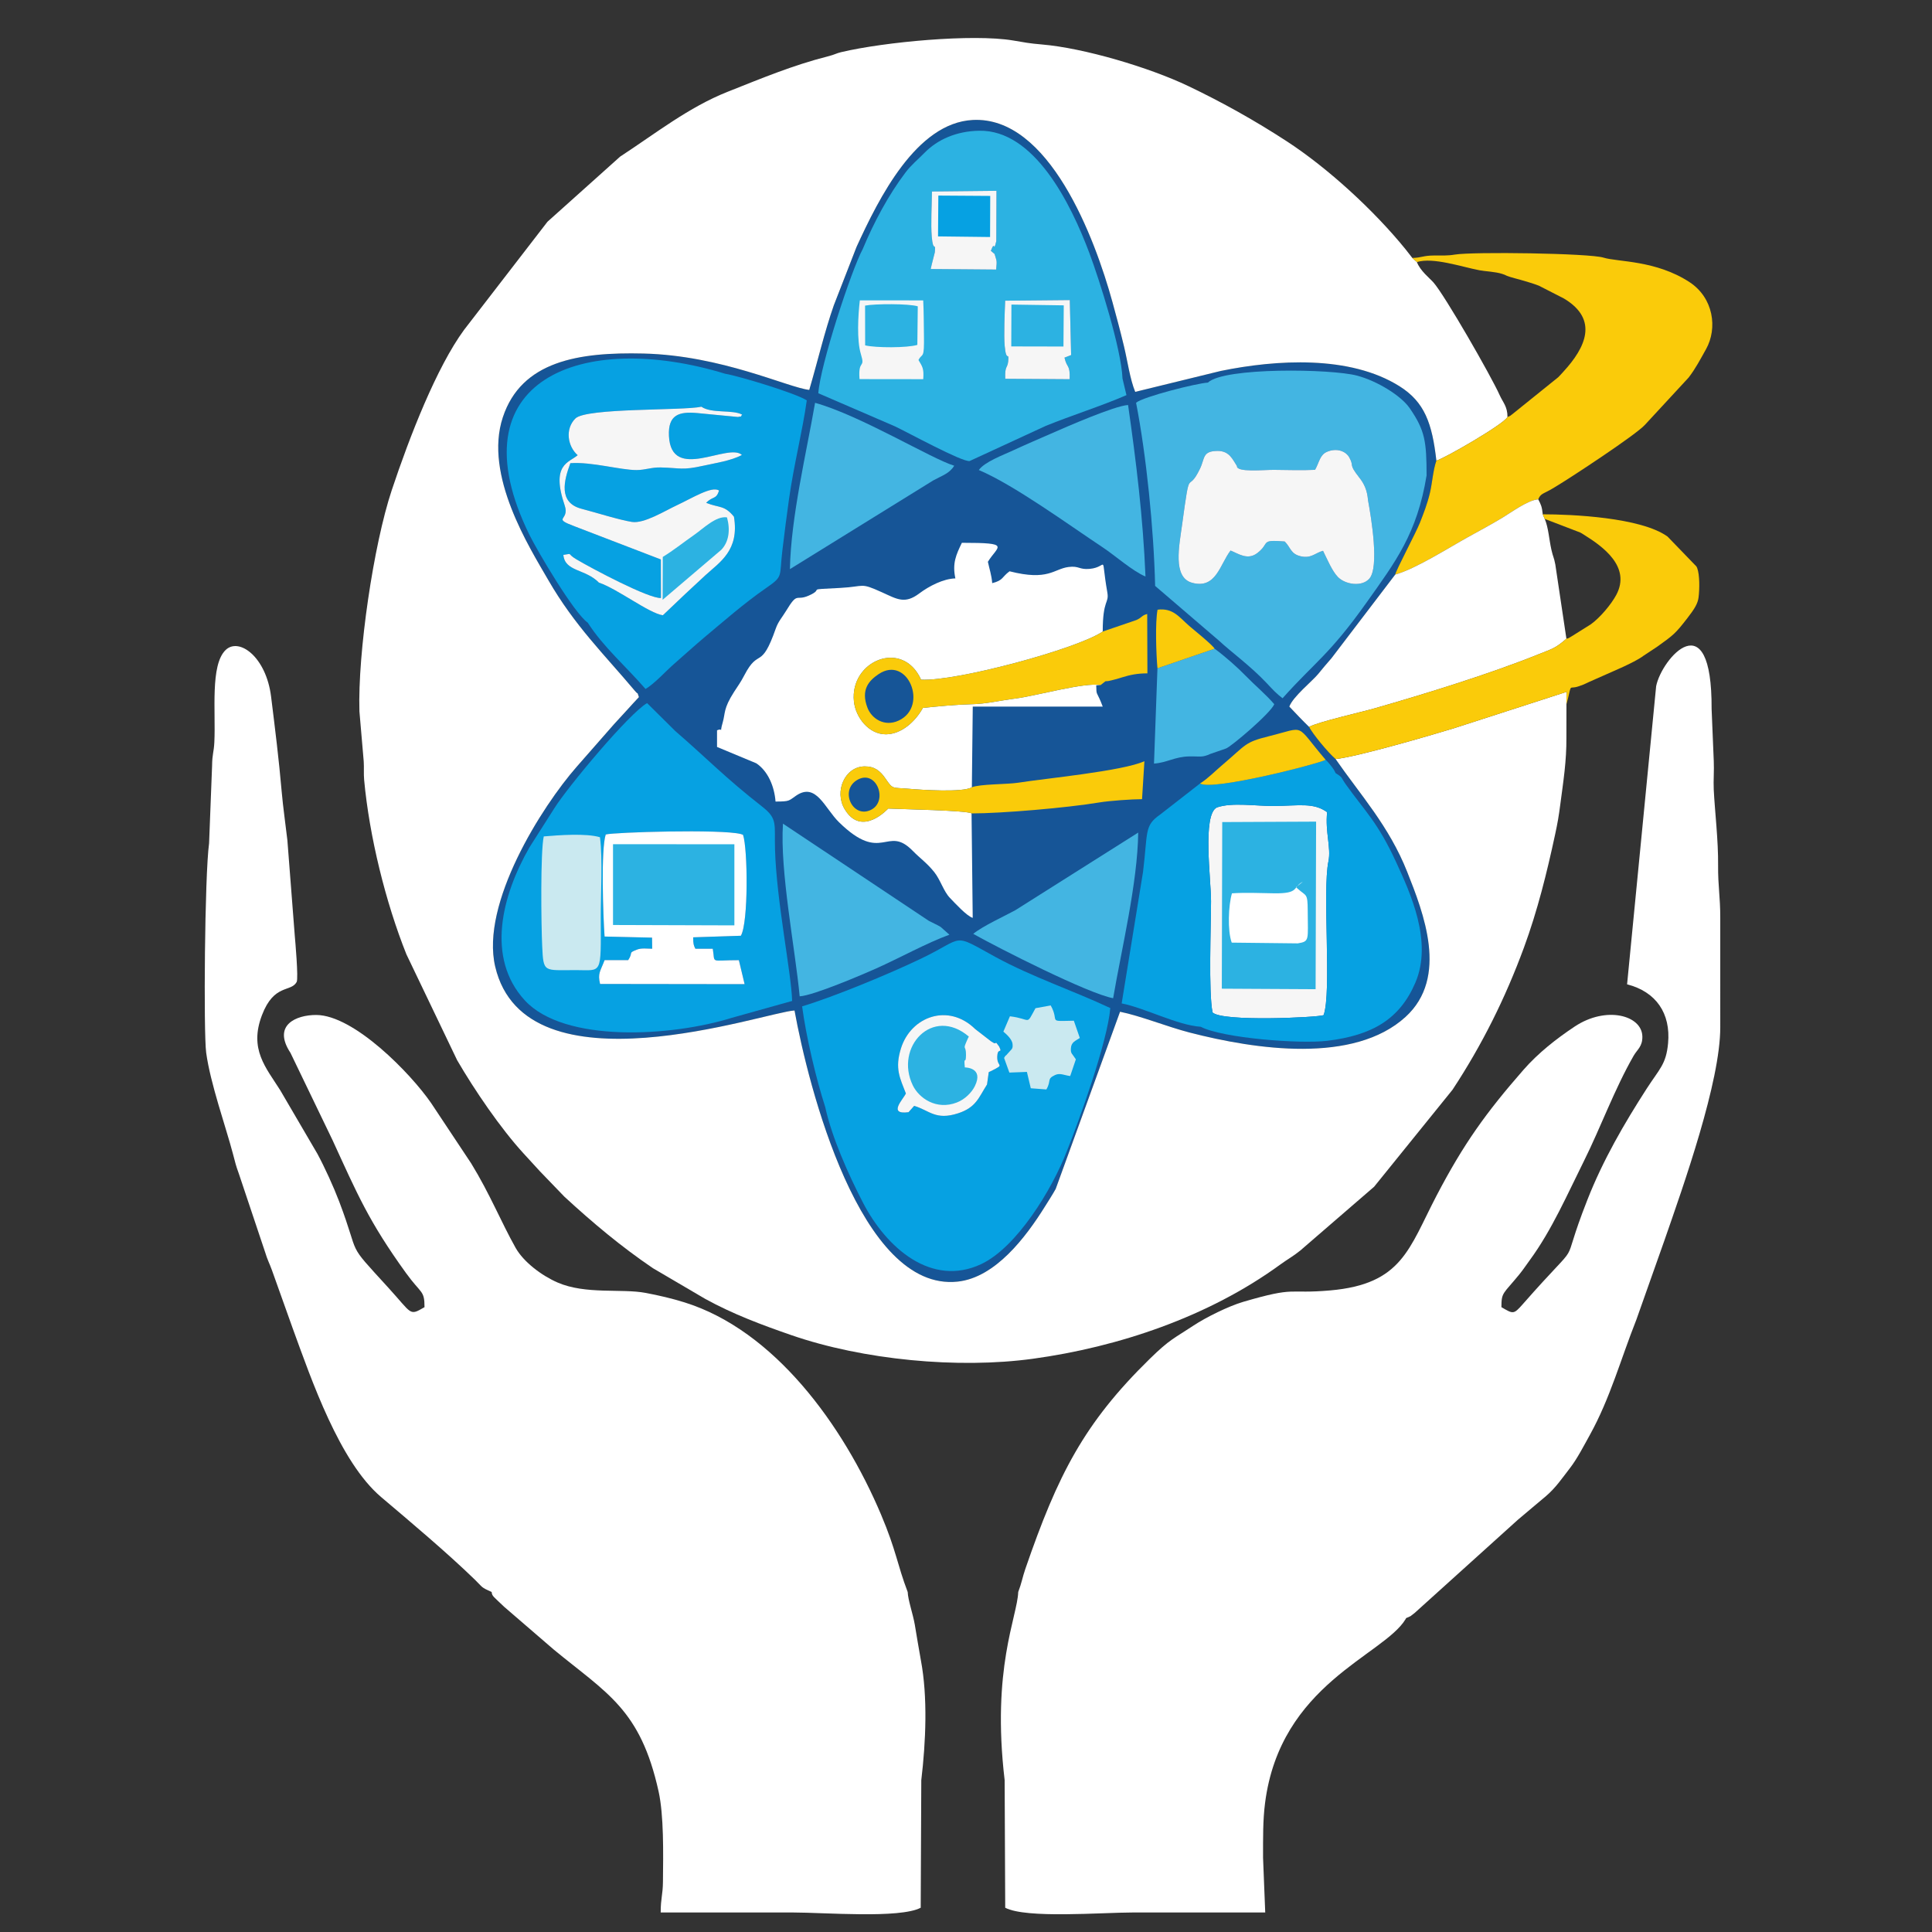 <?xml version="1.0" encoding="UTF-8"?>
<!DOCTYPE svg PUBLIC "-//W3C//DTD SVG 1.1//EN" "http://www.w3.org/Graphics/SVG/1.1/DTD/svg11.dtd">
<!-- Creator: CorelDRAW -->
<svg xmlns="http://www.w3.org/2000/svg" xml:space="preserve" width="50mm" height="50mm" version="1.1" style="shape-rendering:geometricPrecision; text-rendering:geometricPrecision; image-rendering:optimizeQuality; fill-rule:evenodd; clip-rule:evenodd"
viewBox="0 0 5000 5000"
 xmlns:xlink="http://www.w3.org/1999/xlink"
 xmlns:xodm="http://www.corel.com/coreldraw/odm/2003">
 <rect x="0" y="0" width="5000" height="5000" fill="#333333" stroke="none"/>
 <defs>
  <style type="text/css">
   <![CDATA[
    .fil5 {fill:#06A1E2}
    .fil0 {fill:#165597}
    .fil4 {fill:#2CB2E2}
    .fil3 {fill:#43B5E2}
    .fil7 {fill:#CAE9F0}
    .fil6 {fill:#F6F6F6}
    .fil2 {fill:#FACB0A}
    .fil1 {fill:white}
   ]]>
  </style>
 </defs>
 <g id="Camada_x0020_1">
  <path class="fil0" d="M3456.47 1964.37c-19.75,-16.81 -59.64,-65.46 -68.6,-83.21 -17.88,-17.3 -32.89,-33.41 -51.08,-52.51 9,-25.34 59.84,-66.4 74.17,-83.84 12.81,-15.59 22.13,-26.99 34.96,-41.44l164.97 -216.49c1.73,-11.04 53.89,-108.59 64.08,-134.76 9.46,-24.31 18.6,-46.97 25.63,-76.46 6.12,-25.69 8.13,-59.07 16.76,-83.51 -11.02,-97.03 -30.5,-151.74 -95.54,-192.63 -128.45,-80.76 -318.79,-68.88 -462.29,-39.57l-221.59 54.2c-13.76,-33.82 -19.57,-78.45 -29.05,-117.86 -10.24,-42.56 -19.42,-76.58 -29.92,-114.75 -45.69,-166.1 -164.44,-481.72 -361.8,-471.04 -145.83,7.9 -242.38,201.75 -300.45,328.5l-58.75 151.01c-24.02,68.37 -41.78,144.85 -63.62,219.07 -55.73,-6.13 -226.3,-89.28 -429.34,-94.15 -167.39,-4 -315.53,19.25 -363.71,165.12 -49.51,149.91 68.63,336.17 117.9,421.5 68.04,117.84 145.42,192.95 222.66,284.93 13.51,16.1 4.82,-0.87 11.69,17.6 -18.45,19.46 -43.47,47.86 -64.55,70.27l-96.3 109.79c-90.89,103.64 -249.4,354.27 -211.1,517.48 78.81,335.76 699.95,117.15 774.63,113.53 35.34,194.83 169.68,728.67 422.15,701.69 97.42,-10.41 176.08,-114.26 226.63,-195.45 7.8,-12.52 17.81,-27.83 27.07,-44.3l166.61 -458.68c52.32,10.47 122.07,38.81 179.67,53.71 172.08,44.5 425.43,81.54 559.1,-40.27 112.46,-102.49 46.27,-269.78 4.2,-375.86 -46.87,-118.17 -121.02,-198.92 -185.19,-291.62z"/>
  <path class="fil1" d="M4053.94 1822.51l0.49 -32.01 -291.86 94.26c-62.69,19.18 -252.17,74.37 -306.1,79.61 64.17,92.7 138.32,173.45 185.19,291.62 42.07,106.08 108.26,273.37 -4.2,375.86 -133.67,121.81 -387.02,84.77 -559.1,40.27 -57.6,-14.9 -127.35,-43.24 -179.67,-53.71l-166.61 458.68c-9.26,16.47 -19.27,31.78 -27.07,44.3 -50.55,81.19 -129.21,185.04 -226.63,195.45 -252.47,26.98 -386.81,-506.86 -422.15,-701.69 -74.68,3.62 -695.82,222.23 -774.63,-113.53 -38.3,-163.21 120.21,-413.84 211.1,-517.48l96.3 -109.79c21.08,-22.41 46.1,-50.81 64.55,-70.27 -6.87,-18.47 1.82,-1.5 -11.69,-17.6 -77.24,-91.98 -154.62,-167.09 -222.66,-284.93 -49.27,-85.33 -167.41,-271.59 -117.9,-421.5 48.18,-145.87 196.32,-169.12 363.71,-165.12 203.04,4.87 373.61,88.02 429.34,94.15 21.84,-74.22 39.6,-150.7 63.62,-219.07l58.75 -151.01c58.07,-126.75 154.62,-320.6 300.45,-328.5 197.36,-10.68 316.11,304.94 361.8,471.04 10.5,38.17 19.68,72.19 29.92,114.75 9.48,39.41 15.29,84.04 29.05,117.86l221.59 -54.2c143.5,-29.31 333.84,-41.19 462.29,39.57 65.04,40.89 84.52,95.6 95.54,192.63 22.97,-6.78 174.54,-94.26 184.04,-112.99 -0.1,-27.5 -11.68,-37.35 -20.25,-56.52 -22.18,-49.65 -141.79,-258.05 -171.28,-291.54 -10.35,-11.76 -34.1,-29.74 -42.94,-52.89l-11.84 -10.65 -17.8 -22.77c-81.64,-100.56 -200.76,-209.73 -306.43,-278.68 -82,-53.49 -167.73,-101.46 -255.92,-143.53 -101.03,-48.2 -270.11,-98.33 -378.54,-107.48 -33.61,-2.83 -44.35,-5.27 -74.66,-10.35 -104.52,-17.55 -332.61,3.71 -444.74,30.19 -13.5,3.18 -15.49,6.13 -34.79,11.03 -90.43,22.95 -171.09,56.68 -258.66,91.38 -101.62,40.27 -186.78,108.05 -278.54,167.88l-188.14 168.63 -215.75 279.68c-71.24,97.02 -141.18,276.49 -187.34,415.24 -46.99,141.24 -88.2,421.12 -83.57,572.34l11.09 129.2c1.12,16.05 -0.4,31.69 1.09,47.95 13.41,146.08 55.6,317.08 109.39,451.49l131.26 273.95c44.63,76.76 112.09,176.15 172.07,241.53 15.48,16.87 26.74,29.11 42.14,45.98l63.36 65.75c73.69,67.88 147.05,129.39 229.18,185.1l135.1 79.3c72.41,39.88 147.3,67.67 222.77,93.82 185.94,64.43 432.13,87.7 625.25,61.28 220.91,-30.23 454.96,-108.5 640.76,-244.11 17.31,-12.64 34.09,-21.81 51.33,-35.91l191.24 -165.23 202.79 -250.88c75.96,-115.31 136.47,-236.27 185.1,-368.55 34.73,-94.47 59.2,-192.95 80.58,-292.61 6.24,-29.07 9.13,-45.19 13.34,-77.53 7.84,-60.1 16.26,-111.44 15.78,-173.18l0.11 -85.96z"/>
  <path class="fil1" d="M3638.93 4187.71c19.07,-8.5 6.51,-2.13 21.85,-13.12l267.35 -241.35c26.18,-22.46 46.68,-38.95 72.92,-61.4 25.31,-21.67 41.68,-46.21 62.38,-72.97 18.25,-23.61 36.01,-58.06 51.1,-85.31 52.65,-95.07 79.85,-196.15 120.35,-298.19l72.06 -203.64c50.01,-143.83 145.56,-412.75 145.08,-553.7l-0.01 -282.62c0.11,-54.33 -6.09,-83.39 -5.58,-135.19 0.65,-66.05 -8.52,-140.53 -11.28,-196.52 -1.17,-23.83 1.23,-49.94 0.06,-73.78l-5.6 -135.16c1.33,-281.84 -129.39,-130.62 -143.54,-58.88l-75.2 771.55c74.88,19.11 113.31,75.02 106.08,152.63 -5.09,54.67 -22.05,65.67 -55.57,117.72 -57.98,90.06 -112.54,183.9 -153.08,286.9 -79.86,202.86 2.1,77.66 -167.75,270.93 -23.69,26.96 -24.8,24.78 -54.92,7.32 0,-39.15 4.31,-33.24 46.18,-84.57 9.68,-11.86 18.31,-24.9 27.5,-37.45 56.97,-77.71 97.21,-170.69 140.58,-257.6 41.65,-83.49 79.06,-186.13 128.09,-271.27 9.26,-16.07 22.89,-23.57 22.43,-49.54 -0.98,-55.16 -93.87,-79.97 -175.25,-25.73 -47.29,31.52 -94.2,68.16 -132.88,112.45 -96.13,110.02 -154.25,190.55 -224.6,325.28 -71.69,137.31 -89,228.77 -275.34,245.11 -112.85,9.9 -85.08,-11.47 -225.27,29.65 -37.01,10.86 -96.01,39.86 -128.81,61.62 -50.08,33.24 -60.41,34.64 -112.51,85.62 -170.57,166.9 -238.28,300.28 -322.2,543.93 -7.61,22.1 -9.27,35.76 -18.39,59.71 -2.37,64.65 -69.4,197.36 -35.13,486.92l1.46 330.15c54.32,28.55 249.05,12.28 330.85,12.28 114.02,0 228.04,0 342.06,0l-5.61 -141.3c0.01,-53.1 -0.57,-96.8 5.16,-141.79 39.21,-308.25 306.84,-381.87 363.6,-475.91 0.25,-0.42 1.08,-1.78 1.38,-2.78z"/>
  <path class="fil1" d="M2349.12 4120.14c-27.61,-72.5 -29.12,-106.25 -69.11,-200.72 -98.54,-232.8 -276.67,-476.46 -508.39,-548.85 -32.13,-10.04 -65.69,-17.96 -100.92,-24.58 -61.94,-11.65 -155.19,4.67 -227.8,-26.9 -40.86,-17.76 -87.79,-52.87 -108.61,-89.88 -37.15,-66.04 -66.17,-138.92 -114.8,-218.27l-103.91 -156.46c-52.65,-76.37 -199.45,-227.48 -297.34,-227.74 -51.2,-0.13 -114.16,25.8 -66.53,98.03l108.54 225.13c64.56,140.56 93.76,210.69 190.29,344.43 39.69,54.99 48.1,44.31 48.1,88.6 -40.18,23.29 -30.87,18.39 -93.92,-50.68 -113.14,-123.95 -69.34,-71.28 -127.1,-223.23 -14.23,-37.44 -37.58,-88.65 -56.09,-122.84l-96.35 -164.76c-37.03,-58.7 -80.92,-105.89 -47.2,-194.22 31.41,-82.27 74.9,-58.43 89.81,-85.91 4.95,-9.12 -4.06,-110.55 -4.75,-117.67l-19.3 -249.16c-4.15,-36.29 -11.36,-86.64 -14.69,-125.2 -7.31,-84.86 -17.53,-166.03 -27.47,-246.36 -12.76,-103.09 -83.05,-154.03 -117.59,-120.76 -40.36,38.88 -25.34,159.16 -29.26,238.69 -1.35,27.33 -5.51,29.48 -5.86,61.17l-7.75 200.38c-11.52,83.41 -14.45,490.73 -7.55,541.79 10.81,80.06 51.11,192.71 69.3,261.97 6.38,24.31 7.35,29.6 15.14,50.98l67.72 202.27c6.79,22.36 10.77,27.89 18.04,47.8l53.61 150.15c48.85,133.93 121.6,346.1 229.06,437.11 75.28,63.76 170.71,143.98 242.4,213.61 21.21,20.59 14.82,19.24 43.61,32.08 0.63,10.89 5.49,12.25 32.35,38.3l128.67 110.93c137.35,113.23 223.83,153.87 270.92,366.68 13.73,62.02 12.15,159.59 11.32,233.82 -0.4,34.94 -5.84,42.35 -5.84,79.62 114.03,0 228.05,0 342.07,0 81.8,0 276.52,16.27 330.85,-12.28l1.49 -330.11c11.89,-99.81 16.74,-215.32 -0.89,-309.46 -5.8,-30.96 -10.96,-64.61 -15.92,-93.14 -4.86,-27.97 -17.6,-63.66 -18.35,-84.36z"/>
  <path class="fil1" d="M2514.36 2105.11c-10.86,-7.88 -184.65,-10.92 -215.69,-12.56 -0.16,0.06 -68.77,75.85 -112.86,1.26 -27.15,-45.94 0.6,-109.5 51.35,-110.35 26,-0.43 40.82,11.55 54.38,31.32 19.75,28.79 16.62,22.84 59.43,26.51 34.19,2.94 139.76,10.17 164.18,-3.76l2.34 -208.88 336.34 0c-1.42,-3.24 -4.21,-10.86 -5.06,-12.88 -11.25,-26.63 -11.22,-15.86 -11.76,-42.41l11.21 -0.32c-40.89,-7.89 -167.74,28.09 -218.74,34.57 -44.46,5.66 -76.63,14.31 -117.63,15.03 -32.38,0.57 -86.84,5.46 -123.45,9.49 -18.84,33.95 -54.36,67.82 -95.35,68.25 -44.41,0.47 -78.72,-43.66 -83.08,-84.93 -11.13,-105.24 125.82,-163.07 173.78,-56.47 91.66,4.82 404.48,-79.68 470.08,-124.58 0,-84.45 17.04,-71.98 11.88,-101.48 -18.26,-104.43 3.65,-65.15 -45.59,-60.68 -27.67,2.51 -27.09,-8.35 -54.59,-4.89 -38.52,4.84 -52.03,36.86 -152.83,11.13 -20.74,15.22 -15.51,23.23 -44.86,30.72 -1.54,-20.3 -7.29,-36.86 -11.21,-55.29 25.07,-41.03 62.85,-49.15 -67.3,-49.15 -14.81,30.68 -25.22,52.64 -16.82,92.15 -31.31,0.77 -68.33,20.04 -93.45,38.93 -37.5,28.21 -57.16,14.87 -96.43,-2.92 -58.11,-26.31 -42.8,-14.88 -107.31,-11.43 -97.61,5.23 -37.51,0.31 -82.62,20.08 -34.12,14.97 -27.25,-11.87 -58.75,40.08 -10.2,16.83 -19.84,26.67 -26.24,44.96 -38.52,110.07 -43.56,48.58 -80.96,120.18 -10.48,20.07 -16.23,27.04 -27.12,44.02 -27.96,43.59 -22.3,54.97 -29.19,78.6 -10.04,34.43 3.91,12.42 -14.77,20.68l0 43 101.59 42.3c30.25,20.19 46.84,59.75 49.82,99 37.64,0 33.85,-2.12 53.56,-15.47 51.66,-35.01 73.77,32.89 110.67,68.99 112.15,109.73 123.49,5.42 190.59,73.8 20.3,20.69 36.92,31.48 56.01,55.37 15.95,19.95 24.05,49.57 40.27,66.46 13.38,13.93 43.96,47.42 59.19,51.88l-3.01 -270.31z"/>
  <path class="fil2" d="M3655.09 667.56l11.84 10.65c41.73,-13.04 115.29,12.28 161.61,21.18 15.07,2.9 41.17,3.72 58.76,9.34 13.79,4.39 4.58,2.7 20.79,7.95 10.92,3.53 14.5,3.82 26.83,7.46 11.65,3.43 33.57,9.56 47.77,15.25l64.96 33.26c91.1,54.64 54.66,127.82 -0.75,188.31 -5.81,6.35 -8.13,9.14 -14.13,15.23l-119.7 96.4c-4,2.5 -2.09,3.12 -11.67,6.57 -9.5,18.73 -161.07,106.21 -184.04,112.99 -8.63,24.44 -10.64,57.82 -16.76,83.51 -7.03,29.49 -16.17,52.15 -25.63,76.46 -10.19,26.17 -62.35,123.72 -64.08,134.76 52.06,-14.18 140.03,-70.25 188.14,-96.81 32.42,-17.9 57.99,-31.54 89.12,-50.18 22.22,-13.3 65.91,-45.86 92.81,-47.57 5.72,-14.54 12.71,-14.24 31.64,-24.88 8.26,-4.64 11.68,-7.03 18.14,-10.88 31.76,-18.94 203.01,-131 226.53,-157.29l112.85 -122.1c17.42,-22.51 30.5,-47.41 45.07,-73.49 30.34,-54.33 19.46,-132.81 -42.75,-173.54 -87.35,-57.19 -185.76,-51.91 -222.54,-63.37 -37.03,-11.53 -338.59,-15.54 -384.39,-7.95 -20.2,3.35 -33.13,2.23 -53.89,2.39 -29.54,0.22 -31.59,5.76 -56.53,6.35z"/>
  <path class="fil3" d="M3126 990.17c-28.81,1.58 -167.74,36.6 -185.85,52.13 26.36,134.68 45.86,326.39 49.33,474.05l165.73 142.11c28.6,26.9 81.8,65.46 123.41,109.92 16.11,17.21 24.86,26.76 40.64,38.69 84.72,-94.9 120.53,-111.3 218.23,-248.92 74,-104.25 130.13,-177.53 154.52,-327.83 -0.15,-87.7 -3.95,-116.24 -43.65,-173.87 -22.32,-32.41 -83.88,-70.42 -136.4,-84.37 -66.82,-17.73 -344.02,-21.98 -385.96,18.09zm414.48 304.77c8.71,46.89 29.23,172.9 3.48,202.47 -19.43,22.31 -62.53,15.27 -81.34,-3.97 -15.13,-15.47 -27.42,-45.47 -38.65,-67.98 -20.15,5.35 -30.54,20.47 -57.61,14.21 -26.43,-6.11 -25.51,-22.27 -41.49,-38.29 -65.61,-5.34 -36.78,3.9 -71.06,30.04 -25.35,19.32 -49.21,1.23 -69.13,-6.63 -27.69,35.91 -37.38,100.66 -99.76,83.4 -50.78,-14.05 -32.96,-96.61 -25.61,-150.61 21.92,-161.02 12.23,-74.2 46.2,-144.41 13.16,-27.21 5.7,-45.85 45.47,-46.19 30.88,-0.26 39.28,22.64 50.23,39.14 -1.42,17.04 68.63,9.65 95.62,9.84 34.51,0.26 72.46,1.68 106.55,-0.06 11.27,-19.98 12.29,-38.88 31.32,-46.81 23.57,-9.82 47.62,-2.72 57.45,15.12 13.39,24.29 -3.7,14.51 25.85,52.01 12.45,15.8 20.3,32.18 22.48,58.72z"/>
  <path class="fil4" d="M2772.08 918.87l-17.17 6.71c6.62,28.97 14.68,16.26 13.32,55.79l-166.65 -1.1c-1.56,-34.01 5.68,-26.54 7.58,-44.94 2.95,-28.49 -4.88,5.31 -9.03,-39.99 -2.52,-27.45 -0.01,-87.86 1.26,-117.17l167.26 -1.59 3.43 142.29zm-198.06 -261.53c5.85,20.52 6.27,14.87 4.04,40.27l-169.44 -1.38c1.94,-9.75 10.58,-42.52 10.63,-43 3.01,-29.54 -4.3,2.31 -7.9,-40.67 -2.7,-32.36 0.13,-82.96 0.55,-116.98l167.01 -1.74 -0.48 130.16c-7.98,33.18 -2.72,-5.35 -14.04,25.12l9.63 8.22zm-341.14 -13.05c-29.4,54.01 -110.38,301.23 -115.07,373.44l198.06 85.56c32.4,15.16 174.26,92.98 193.56,89.84l197.11 -90.99c67.48,-27.43 142.72,-50.91 208.73,-79.54l-10.21 -42.86c-3.21,-77.35 -59.56,-254.79 -85.6,-324.42 -48.42,-129.4 -142.88,-319.32 -285.08,-316.99 -59.54,0.97 -108.24,22.91 -141.86,57.25 -16.56,16.93 -34.28,31.24 -49.02,50.74 -44.49,58.87 -82.04,129.29 -110.62,197.97z"/>
  <path class="fil1" d="M3610.89 1486.88l-164.97 216.49c-12.83,14.45 -22.15,25.85 -34.96,41.44 -14.33,17.44 -65.17,58.5 -74.17,83.84 18.19,19.1 33.2,35.21 51.08,52.51 25.55,-13.51 133.41,-37.59 170.43,-48.19 129.93,-37.23 297.66,-88.97 422.79,-139.47 35.29,-14.25 42.84,-14.51 72.77,-40.43l-28.72 -192.27c-3.74,-19.67 -5.71,-18.46 -10.12,-38.06 -6.19,-27.49 -7.56,-56.9 -17.23,-79.81l-5.15 -11.89c-2.05,-19.07 -4.2,-24.58 -11.68,-38.72 -26.9,1.71 -70.59,34.27 -92.81,47.57 -31.13,18.64 -56.7,32.28 -89.12,50.18 -48.11,26.56 -136.08,82.63 -188.14,96.81z"/>
  <path class="fil5" d="M2554.43 2806.68c-21.33,33.26 -27.96,59.27 -74.75,74.5 -58.54,19.05 -74.1,-7.37 -113.8,-19.23l-14.6 16.41c-54.48,7.2 -14.3,-33.13 -6.81,-48.33 -15.32,-39.99 -29.34,-64.37 -12.66,-117.27 25.85,-82 122.45,-117.88 192.13,-49.47l40.6 31.43c21.39,14.93 5.16,-8.27 21.06,13.33 9.36,19.5 -1.96,4.06 -4.17,20.72 -4.79,36.02 24.6,22.4 -17.51,43.6 -1.27,0.64 -3.49,1.28 -5.01,2.37l-4.48 31.94zm-418.89 57.89c17.46,79.6 59.57,173.6 97.12,246.54 61.48,119.45 178.45,220.51 306.45,160.49 92.01,-43.14 183.63,-192.89 222.26,-293.3 30.31,-75.83 104.38,-279.67 112.09,-369.43 -94.38,-44.49 -204.02,-81.19 -297.09,-132.18 -116,-63.55 -76.37,-51.5 -192.73,4.25 -83.11,39.82 -223.84,98.15 -307.77,123.53 10.38,78.52 36.18,187.51 59.67,260.1z"/>
  <path class="fil6" d="M3138.06 2620.19c24.63,24.68 271.02,13.01 287.37,7.05 21.38,-56.67 -3.49,-321.26 12.6,-398.32 7.24,-34.68 -8.83,-75.83 -3.45,-126.95 -34.86,-25.38 -71.29,-16.76 -137.75,-16.08 -45.77,0.47 -108.26,-10.11 -147.87,3.88 -37.68,19.44 -14.78,185.75 -14.83,242.64 -0.05,65.33 -6.77,234.15 3.93,287.78z"/>
  <path class="fil5" d="M1553.01 2546.49c-6.63,-27.49 0.52,-32.47 11.74,-61.7l61.01 0c14.21,-21.23 -1.94,-17.42 22.59,-27.16 11.84,-4.7 26.52,-2.32 39.5,-2.32l-0.37 -28.69 -122.84 -2.87c-3.82,-52.56 -9.77,-225.8 2.98,-264.09 19.47,-5.82 299.93,-14.42 349.88,-1.1 1.6,0.43 3.68,1.08 5.44,1.87 12.39,35.74 14.23,227.48 -5.58,261.28l-123.39 4.07c-0.04,17.43 1.36,21.04 5.63,29.53l45.03 0c6.9,40.1 -9.08,29.36 67.58,29.63l14.83 62.06 -374.03 -0.51zm-118.29 -454.86l-64.79 101.82c-71.21,124.54 -112.64,285.52 -11.83,395.38 101.89,111.04 379.91,93.88 535.6,45.34l156.33 -43.76c-1.82,-71.19 -40.32,-257.29 -44.27,-391.51 -1.97,-66.64 7.56,-79.47 -33.08,-111.23 -96.18,-75.17 -142.11,-124.06 -225.17,-195.87l-72.83 -72.19c-45.88,25.8 -205.86,217.39 -239.96,272.02z"/>
  <path class="fil2" d="M3997.79 1342.93l91.64 35.15c1.18,0.59 2.6,1.41 3.74,2.04 1.13,0.63 2.52,1.53 3.61,2.19 1.09,0.65 2.46,1.61 3.53,2.29 46.51,29.08 121.81,81.83 82.49,155.23 -13.01,24.27 -41.78,58.6 -65.52,75.71l-49.83 31.25c-13.38,7.72 -4.74,3.44 -13.59,6.28 -29.93,25.92 -37.48,26.18 -72.77,40.43 -125.13,50.5 -292.86,102.24 -422.79,139.47 -37.02,10.6 -144.88,34.68 -170.43,48.19 8.96,17.75 48.85,66.4 68.6,83.21 53.93,-5.24 243.41,-60.43 306.1,-79.61l291.86 -94.26 -0.49 32.01 3.8 -14.19c9.68,-40.55 2.77,-23.73 26.97,-31.88 15.15,-5.1 13.94,-5.02 24.55,-9.96 1.23,-0.57 2.68,-1.29 3.91,-1.86l12.01 -5.27c1.25,-0.57 2.73,-1.22 3.98,-1.79 32.45,-14.95 100.96,-42.33 124.24,-60.48l35 -23.09c42.84,-30.55 47.61,-34.38 78.3,-73.94 19.35,-24.94 27.21,-38.37 29.2,-54.03 2.74,-21.57 3.09,-58.37 -3.56,-75.9 -0.5,-1.32 -1.34,-2.8 -1.92,-4.04l-74.96 -77.6c-69.03,-49.49 -247.79,-57.44 -322.82,-57.44l5.15 11.89z"/>
  <path class="fil5" d="M1549.96 1507.78c-34.84,-36 -87.91,-27.73 -91.97,-71.72 26.76,-3.96 7.23,-4.26 33.28,11.19 42.89,25.43 188.15,102.19 219.25,100.39l-0.23 -99.77 -219.98 -84.49c-65.26,-24.38 -15.08,-14.63 -28.71,-54.68 -36.71,-107.85 11.07,-111.24 33.43,-130.7 -25.94,-22.59 -33.36,-67.76 -5.86,-95.02 28.22,-27.99 278.55,-19.82 326.03,-30.44 26.48,18.38 80.58,6.85 105.51,20.48 -8.51,10.08 6.27,2 -10.84,6.12l-106.16 -10.22c-46.06,-4.06 -75.11,4.18 -72.47,59.23 5.83,121.17 153.56,16.29 188.87,49.31 -27.89,15.07 -71.4,21.52 -100.8,28.05 -54.39,12.1 -57.85,5.49 -109.44,4.26 -23.93,-0.58 -39.29,6.58 -61.96,6.73 -41.63,0.28 -116.74,-21.77 -171.8,-17.78 -16.38,44.23 -32.22,102.22 29.1,118.06 34.91,9.02 96.33,28.53 130.07,33.94 31.47,5.05 86.1,-29.01 115.38,-42.61 40.36,-18.76 92.13,-51.47 110.28,-38.5 -7.84,24.16 -15.7,13.5 -33.43,31.73 34.56,13.72 47.13,5.34 71.94,35.84 14.63,87.5 -36.91,117.62 -73.71,151.41 -38.33,35.2 -66.06,61.54 -110.26,103.72 -36.15,-5.23 -117.02,-68.1 -165.52,-84.53zm326.57 -540.58c-369.2,-112.78 -704.14,14.16 -506.38,416.94 20.6,41.95 115.47,202.76 150.88,227.29 41.18,63.86 97.4,111.5 149.59,171.63 23.18,-13.55 52.62,-46.39 73.43,-64.47 21.71,-18.87 54.51,-48.69 77.87,-68.22 47.59,-39.79 103.91,-89.16 158.74,-127.12 47.89,-33.16 35.61,-27.92 44.22,-99.63 5.29,-44.07 11.07,-89.41 17.09,-132.2 12.67,-90.06 34.87,-175.25 45.97,-255.26 -27.51,-18.13 -172.53,-62.23 -211.41,-68.96z"/>
  <path class="fil5" d="M3434.58 2101.97c-5.37,51.12 10.69,92.28 3.45,126.95 -16.09,77.06 8.78,341.65 -12.6,398.32 -16.35,5.96 -262.74,17.63 -287.37,-7.05 -10.7,-53.63 -3.98,-222.45 -3.93,-287.78 0.05,-56.89 -22.85,-223.2 14.83,-242.64 39.61,-13.99 102.1,-3.41 147.87,-3.88 66.46,-0.68 102.89,-9.3 137.75,16.08zm-327.03 555.33c56.31,29.39 256.7,44.9 327.56,36.26 116.34,-14.19 187.18,-55.7 227.79,-150.28 45.64,-106.27 -13.16,-232.69 -49.72,-312.05 -47.81,-103.76 -79.85,-130.69 -130.05,-200.99 -13.46,-18.85 -6.92,-17.35 -26.46,-29.24 -3.09,-6.42 -3.5,-7.79 -10.1,-16.63 -1.05,-1.41 -4.48,-5.69 -5.66,-7.09 -5.72,-6.77 -4.68,-5.57 -10.23,-10.99 -10.52,8.41 -293.24,81.59 -324.87,61.31l-103.45 80.57c-41.58,29.03 -31.41,44.19 -44.26,148.62l-55.24 340.08c59.17,11.37 144.66,56.63 204.69,60.43z"/>
  <path class="fil1" d="M1553.01 2546.49l374.03 0.51 -14.83 -62.06c-76.66,-0.27 -60.68,10.47 -67.58,-29.63l-45.03 0c-4.27,-8.49 -5.67,-12.1 -5.63,-29.53l123.39 -4.07c19.81,-33.8 17.97,-225.54 5.58,-261.28 -1.76,-0.79 -3.84,-1.44 -5.44,-1.87 -49.95,-13.32 -330.41,-4.72 -349.88,1.1 -12.74,38.29 -6.8,211.54 -2.98,264.09l122.84 2.87 0.37 28.69c-12.98,0 -27.66,-2.38 -39.5,2.32 -24.54,9.74 -8.38,5.93 -22.59,27.15l-61.01 0.01c-11.22,29.23 -18.37,34.21 -11.74,61.7z"/>
  <path class="fil6" d="M3540.48 1294.94c-2.18,-26.54 -10.03,-42.92 -22.48,-58.72 -29.55,-37.5 -12.46,-27.72 -25.85,-52.01 -9.83,-17.84 -33.88,-24.94 -57.45,-15.12 -19.04,7.93 -20.05,26.83 -31.32,46.81 -34.09,1.74 -72.04,0.32 -106.55,0.07 -26.99,-0.2 -97.04,7.19 -95.62,-9.85 -10.94,-16.5 -19.35,-39.4 -50.24,-39.14 -39.76,0.34 -32.3,18.98 -45.46,46.19 -33.97,70.21 -24.28,-16.61 -46.2,144.41 -7.35,54 -25.17,136.56 25.61,150.61 62.38,17.26 72.07,-47.49 99.76,-83.4 19.92,7.86 43.78,25.95 69.13,6.63 34.28,-26.14 5.45,-35.38 71.06,-30.04 15.98,16.02 15.07,32.18 41.49,38.29 27.07,6.26 37.46,-8.86 57.61,-14.21 11.23,22.51 23.52,52.51 38.65,67.98 18.81,19.24 61.91,26.28 81.34,3.97 25.75,-29.57 5.23,-155.58 -3.48,-202.47z"/>
  <path class="fil6" d="M1549.96 1507.78c48.5,16.42 129.37,79.3 165.52,84.53 44.2,-42.18 71.92,-68.52 110.26,-103.71 36.8,-33.8 88.34,-63.92 73.71,-151.42 -24.81,-30.5 -37.38,-22.12 -71.94,-35.84 17.73,-18.23 25.59,-7.57 33.43,-31.73 -18.15,-12.97 -69.92,19.74 -110.28,38.5 -29.28,13.6 -83.91,47.67 -115.38,42.62 -33.74,-5.42 -95.16,-24.93 -130.06,-33.95 -61.33,-15.84 -45.49,-73.83 -29.11,-118.06 55.06,-4 130.17,18.06 171.8,17.78 22.67,-0.16 38.03,-7.31 61.97,-6.73 51.58,1.23 55.04,7.84 109.43,-4.26 29.4,-6.54 72.91,-12.98 100.8,-28.05 -35.31,-33.02 -183.05,71.86 -188.87,-49.31 -2.65,-55.05 26.41,-63.29 72.47,-59.23l106.17 10.22c17.1,-4.12 2.32,3.96 10.83,-6.12 -24.93,-13.62 -79.03,-2.1 -105.51,-20.47 -47.48,10.61 -297.81,2.45 -326.03,30.43 -27.49,27.26 -20.08,72.43 5.86,95.03 -22.36,19.45 -70.14,22.84 -33.43,130.69 13.62,40.04 -36.55,30.3 28.71,54.67l219.98 84.5 0.23 99.77c-31.1,1.8 -176.35,-74.96 -219.25,-100.39 -26.05,-15.45 -6.52,-15.15 -33.28,-11.19 4.06,43.99 57.13,35.72 91.97,71.72z"/>
  <polygon class="fil4" points="3162.04,2558.71 3404.78,2560.05 3406.07,2126.38 3163.13,2127.51 "/>
  <path class="fil3" d="M2069.55 2578.47c35.19,-1.8 163.47,-56.66 197.34,-71.8 62.23,-27.83 131.16,-66.18 190.19,-87.7l-22.84 -20.21c-9.56,-5.78 -19.62,-9.87 -30.48,-15.66l-377.44 -251.52c-8.24,123.12 31.69,323.69 43.23,446.89z"/>
  <path class="fil3" d="M2533.12 1216.41c90.69,38.37 230.86,140.47 321,200.36 33.08,21.98 75.43,60.24 110.41,75.34 -6.37,-153.4 -24.15,-297.91 -45.07,-443.96 -35.38,2.07 -160.63,57.01 -200.16,74.37 -32.62,14.34 -64.12,27.62 -95.53,42.27 -29.14,13.58 -74.93,30.13 -90.65,51.62z"/>
  <path class="fil3" d="M2044.31 1472.91l370.71 -229.45c24.31,-13.32 42.26,-18.07 54.47,-38.22 -57.96,-17.23 -242.39,-129.95 -360.1,-162.75 -21.84,126.85 -62.64,296.08 -65.08,430.42z"/>
  <path class="fil2" d="M2853.83 1634.4c-65.6,44.9 -378.42,129.4 -470.08,124.58 -47.96,-106.6 -184.91,-48.77 -173.78,56.47 4.36,41.27 38.67,85.4 83.08,84.93 40.99,-0.43 76.51,-34.3 95.35,-68.25 36.61,-4.03 91.07,-8.92 123.45,-9.49 41,-0.72 73.17,-9.37 117.63,-15.03 51,-6.48 177.85,-42.46 218.74,-34.57 22.65,-17.03 3.9,-6.01 28.13,-12.28 16.67,-4.31 11.54,-2.7 26.51,-7.42 22.03,-6.94 40.76,-10.69 66.63,-10.69l-0.55 -153.59c-13.98,3.25 -13.72,9.47 -28.16,15.63l-86.95 29.71z"/>
  <path class="fil3" d="M2518.72 2416.83c65.42,36.85 297.85,154.92 362.09,166.54 20.88,-123.3 63.4,-298.3 64.86,-428.65l-317.81 200.77c-25.42,14.15 -84.44,40.85 -109.14,61.34z"/>
  <polygon class="fil4" points="1586.48,2393.88 1900.57,2394.87 1900.56,2184.94 1586.48,2184.79 "/>
  <path class="fil3" d="M2995.48 1729.47l-8.94 246.67c33.97,-2.32 53.41,-17.86 91.56,-18.56 27.18,-0.5 32.72,3.56 54.13,-6.39l40.54 -14.02c12,-3.73 115.04,-90.7 125.05,-114.66 -21.24,-24.91 -50.6,-49.35 -73.94,-73.43 -21.32,-22 -53.45,-50.44 -80.44,-70.28l-147.96 50.67z"/>
  <path class="fil2" d="M2515.15 2037.53c-24.42,13.93 -129.99,6.7 -164.18,3.76 -42.81,-3.67 -39.68,2.28 -59.43,-26.51 -13.56,-19.77 -28.38,-31.75 -54.38,-31.32 -50.75,0.85 -78.5,64.41 -51.35,110.35 44.09,74.59 112.7,-1.2 112.86,-1.26 31.04,1.64 204.83,4.68 215.69,12.56 77.51,0 246.04,-14.32 330.43,-28.34 27.18,-4.51 85.15,-8.52 110.81,-8.52l6.12 -98.3c-55.52,25.65 -258.92,44.87 -326.27,55.65 -28.74,4.59 -100,3.24 -120.3,11.93z"/>
  <path class="fil7" d="M1407.27 2164.62c-8.78,38.79 -6.76,227.76 -4.05,284.7 3.3,69.07 3.69,61.24 87.96,61.31 67.48,0.06 64,14.27 63.55,-135.21 -0.17,-59.25 5.34,-153.89 -2.09,-208.69 -36.05,-10.69 -105.65,-5.44 -145.37,-2.11z"/>
  <path class="fil6" d="M2351.28 2878.36l14.6 -16.41c39.7,11.86 55.27,38.28 113.8,19.23 46.79,-15.23 53.42,-41.24 74.75,-74.5l4.48 -31.94c1.52,-1.09 3.74,-1.73 5.01,-2.37 42.11,-21.2 12.72,-7.58 17.51,-43.6 2.21,-16.66 13.53,-1.22 4.17,-20.72 -15.9,-21.6 0.33,1.6 -21.06,-13.33l-40.6 -31.44c-69.68,-68.4 -166.28,-32.52 -192.13,49.48 -16.68,52.9 -2.66,77.28 12.66,117.27 -7.49,15.2 -47.67,55.53 6.81,48.33z"/>
  <path class="fil6" d="M2772.08 918.87l-3.43 -142.29 -167.26 1.59c-1.27,29.31 -3.78,89.72 -1.26,117.17 4.15,45.31 11.98,11.5 9.03,39.99 -1.9,18.4 -9.14,10.93 -7.58,44.94l166.65 1.1c1.36,-39.53 -6.7,-26.82 -13.32,-55.79l17.17 -6.71z"/>
  <path class="fil6" d="M2224.42 981.1l164.89 0.2c2.17,-27.81 -2.29,-32.54 -12.3,-49.58 10.32,-20.31 15.37,1.64 14.11,-67.5 -0.53,-29.31 -0.3,-57.36 -1.88,-86.8l-164 -0.13c-4.46,38.05 -8.28,103.25 2.71,139.09 12.22,39.81 -7.53,11.26 -3.53,64.72z"/>
  <path class="fil6" d="M2408.62 696.23l169.44 1.38c2.23,-25.4 1.81,-19.75 -4.04,-40.27l-9.63 -8.21c11.33,-30.48 6.06,8.05 14.04,-25.13l0.48 -130.16 -167.01 1.74c-0.42,34.02 -3.25,84.62 -0.55,116.98 3.6,42.98 10.91,11.13 7.9,40.67 -0.05,0.48 -8.69,33.25 -10.63,43z"/>
  <path class="fil7" d="M2613.67 2630.15l-16.95 39.71c6.75,5.72 22.66,19.08 23.8,32.52 1.12,13.1 -2.07,11.76 -12.47,24.15 -11.48,13.67 0.26,-4.02 -9.49,11.35l13.67 37.94 45.41 -1.73 10.04 42.32 40.3 3.08c13.72,-23.36 0.12,-26.91 22.69,-37.41 13,-6.04 24.64,1.16 39.04,2.64l14.62 -43.2c-10.07,-15.82 -13.55,-14.21 -12.9,-28.04 0.79,-16.88 12.21,-19.65 23.13,-27.22l-15.48 -44.66c-71,1.28 -35.52,4.21 -59.83,-39.53l-39.4 7.13c-25.63,46.53 -9.46,27.75 -66.18,20.95z"/>
  <path class="fil4" d="M2496.97 2762.45c-3.25,-33.4 2.66,-4.55 3.04,-31.54 0.43,-30.25 -10.86,-8.33 5.17,-44.13 0.42,-0.92 1.74,-2.66 2.14,-4.19 -93.7,-79.67 -192.86,27.34 -145,126.31 15.79,32.67 60.49,64.93 113.94,44.37 21.34,-8.21 38.82,-26.39 46.68,-42.44 23.86,-48.65 -25.43,-48.22 -25.97,-48.38z"/>
  <path class="fil1" d="M3188.3 2311.92c-9.21,30.4 -11.82,97.16 -0.59,127.59l170.98 1.92c30.97,-5.23 26.02,-7.48 25.69,-84.92 -0.2,-45.95 -3.66,-36.57 -25.31,-56.01 -1.48,-1.33 -3.53,-2.8 -4.96,-4.58l17.85 -14.16c-27.46,14.05 -7.6,31.15 -74.99,30.1 -35.24,-0.55 -73.67,-2.35 -108.67,0.06z"/>
  <path class="fil2" d="M3105.81 2027.6c31.63,20.28 314.35,-52.9 324.87,-61.32 -81.51,-95.13 -48.06,-85.41 -146.82,-60.89 -63.92,15.87 -57.55,21.13 -122.37,76 -18.32,15.51 -34.62,32.77 -55.68,46.21z"/>
  <path class="fil4" d="M1715.26 1441.32l-0.36 110.89 151.68 -129.23c20.29,-21.03 23.62,-52.36 14.87,-83.97 -27.82,-4.68 -61.48,28.93 -84.18,44.76 -29.62,20.65 -54.34,40.73 -82.01,57.55z"/>
  <path class="fil4" d="M2238.99 893.8c27.23,6.58 108.91,6.77 135.09,-1.21l1.11 -99.81c-23.13,-7.26 -111.56,-6.82 -136.38,-1.84l0.18 102.86z"/>
  <polygon class="fil4" points="2617.13,896.54 2752.23,896.82 2752.99,790.25 2617.54,788.21 "/>
  <polygon class="fil5" points="2427.61,611.79 2562.32,613.41 2562.7,507.03 2428.41,506.13 "/>
  <path class="fil2" d="M2995.48 1729.47l147.96 -50.67c-4.99,-9.39 -55.78,-50.36 -65.55,-58.78 -26.18,-22.54 -41.7,-47.2 -82.14,-42.14 -6.45,33.04 -3.56,115.91 -0.27,151.59z"/>
  <path class="fil0" d="M2273.66 1744.76c-24.59,16.58 -46.74,40 -28.52,87.24 10.62,27.53 43.72,50.06 80.77,32.77 78.19,-36.5 23.08,-170.79 -52.25,-120.01z"/>
  <path class="fil0" d="M2220.11 2017.58c-49.41,26.68 -12.83,103.54 35.36,77.57 43.22,-23.3 12.8,-103.58 -35.36,-77.57z"/>
 </g>
</svg>
